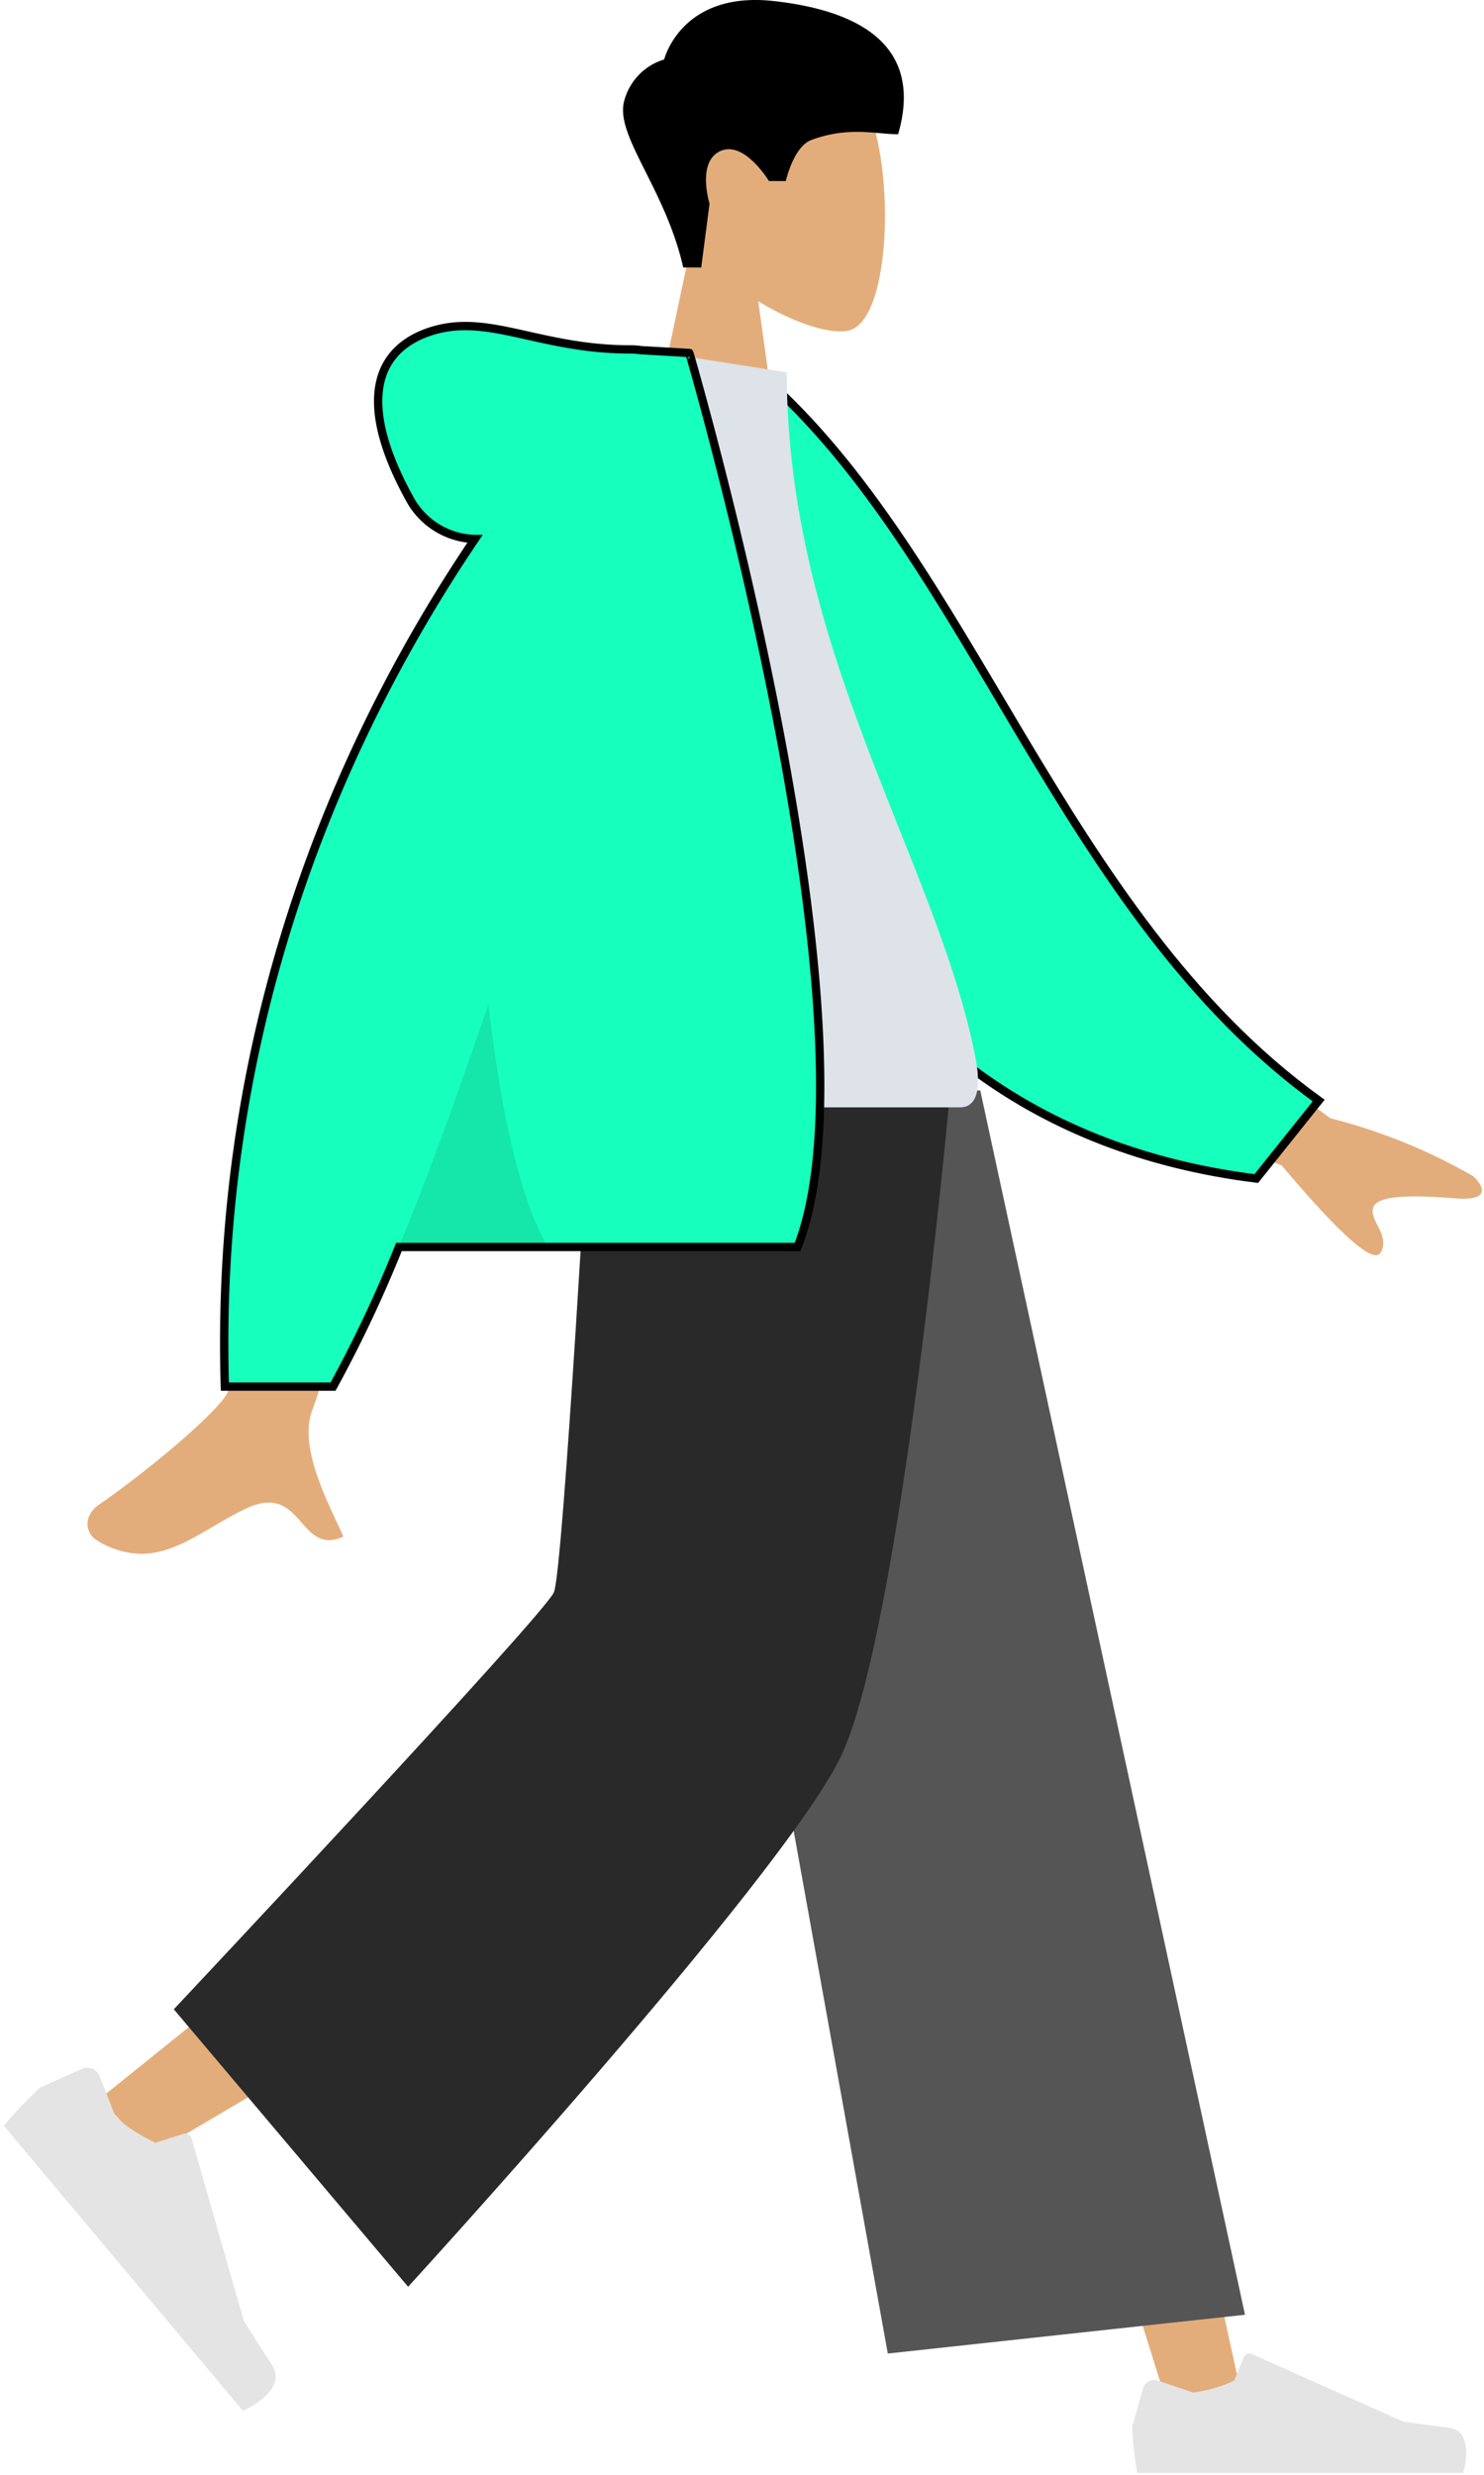 <svg xmlns="http://www.w3.org/2000/svg" width="178.372" height="297.279" viewBox="0 0 178.372 297.279"><g transform="translate(-321.628 -2367.105)"><g transform="translate(321.628 2498.09)"><path d="M0,0,34.095,86.295l22.867,72.955h9.03L31.033,0Z" transform="translate(83.786 0)" fill="#e3ad7b"/><path d="M64.909,0c-.363,30.325-5.658,71.152-6.5,73.042S0,121.118,0,121.118l6.219,6.655s67.915-39.6,71.057-44.88S90.651,29.011,98.866,0Z" transform="translate(12.012 0)" fill="#e3ad7b"/><g transform="translate(12.548 113.294) rotate(50)"><path d="M3.545,4.058A1.585,1.585,0,0,0,1.512,5.126L0,10.455a50.913,50.913,0,0,0,.714,6.256h44.7s1.742-5.76-2.012-6.22-6.237-.829-6.237-.829L16.389.4a.793.793,0,0,0-1.055.422L14,4.062S10.523,5.684,8.351,5.684Z" transform="translate(0 -0.332)" fill="#e4e4e4"/></g><g transform="translate(135.372 138.294)"><path d="M3.108,3.6a1.389,1.389,0,0,0-1.782.937L0,9.205a44.626,44.626,0,0,0,.626,5.484h39.18s1.527-5.049-1.763-5.451-5.467-.727-5.467-.727L14.365.392a.7.7,0,0,0-.925.37L12.27,3.6a15.744,15.744,0,0,1-4.95,1.421Z" transform="translate(0.695 13.097)" fill="#e4e4e4"/></g><path d="M27.339,151.735l42.933-4.659L38.453,0H0Z" transform="translate(79.371 0)" fill="#555"/><path d="M0,110.381l28.161,33.333S72.654,95.12,80.04,80.3,93.319,0,93.319,0H50.028s-3.219,57.6-4.34,60.285S0,110.381,0,110.381Z" transform="translate(20.892 0)" fill="#292929"/></g><g transform="translate(396.513 2367.105)"><g transform="translate(2.19 5.052)"><path d="M0,51,5.7,24.1C2.524,20.317.37,15.686.73,10.5,1.767-4.454,22.336-1.165,26.337,6.381s3.526,26.687-1.645,28.036c-2.062.538-6.456-.78-10.927-3.507L16.572,51Z" transform="translate(0.297 0.227)" fill="#e3ad7b"/></g><path d="M7.237,32.183C5.145,22.874-.817,16.528.094,12.367A7.082,7.082,0,0,1,4.947,7.192S6.986-1.056,18.1.175s17.9,5.847,14.968,16c-2.693,0-5.943-.974-10.439.695-2.139.794-3.06,4.925-3.06,4.925H17.537s-2.957-4.9-5.832-3.6S10.4,24.508,10.4,24.508l-1,7.675Z" transform="translate(0 -0.05)"/></g><g transform="translate(332.147 2406.273)"><path d="M.972,69.311c-.884-.55-1.852-2.62.488-4.237,5.829-4.029,14.231-11.082,15.366-13.4C19.148,46.923,27.055.645,27.055.645L43.612.711s-15.335,49.9-16.557,52.954c-1.833,4.58,2.046,11.556,3.705,15.3-2.615,1.18-3.83-.326-5.161-1.832-1.418-1.606-2.967-3.21-6.484-1.561-4.5,2.111-8.222,5.461-12.658,5.461A10.233,10.233,0,0,1,.972,69.311ZM143.536,24.383,118.507,13.921,124.095,0l25.275,18.707a67.719,67.719,0,0,1,17.181,6.96c1.086,1,2.4,3.019-2.106,2.669s-9.261-.513-9.883,1.037,2.105,3.4.849,5.491a.6.6,0,0,1-.549.3Q152.639,35.162,143.536,24.383Z" transform="translate(0 76.452)" fill="#e3ad7b"/><path d="M0,1.777,6.722,0C33.975,19.836,48.083,61.288,81.088,81.014L74.433,91C19.994,88.993,2.126,38.488,0,1.777Z" transform="matrix(0.996, 0.087, -0.087, 0.996, 74.264, 5.294)" fill="#17ffbd" stroke="#000" stroke-width="1"/><path d="M0,91.048H60.623c2.77,0,2.248-4.032,1.848-6.067C57.849,61.5,39.808,36.189,39.808,2.764L22.322,0C7.858,23.448,2.856,52.316,0,91.048Z" transform="translate(44.242 2.806)" fill="#dde3e9"/><path d="M.08,127.4c-1.4-45.587,15.725-80.668,30.055-101.82A9.186,9.186,0,0,1,22.266,20.7C15.875,9.08,18.183,2.68,25.013.576s12.921,2.23,23.8,2.23a8.416,8.416,0,0,1,1.3.093l5.8.334S79.477,83.715,68.913,110.626H21A153.806,153.806,0,0,1,13.082,127.4Z" transform="translate(16.429 0)" fill="#17ffbd" stroke="#000" stroke-width="1"/><path d="M17.909,29.188H0C3.285,21.237,6.908,11.417,10.768,0c1.608,14.07,4.01,23.889,7.14,29.187Z" transform="translate(37.425 81.437)" fill="rgba(0,0,0,0.1)"/></g></g></svg>